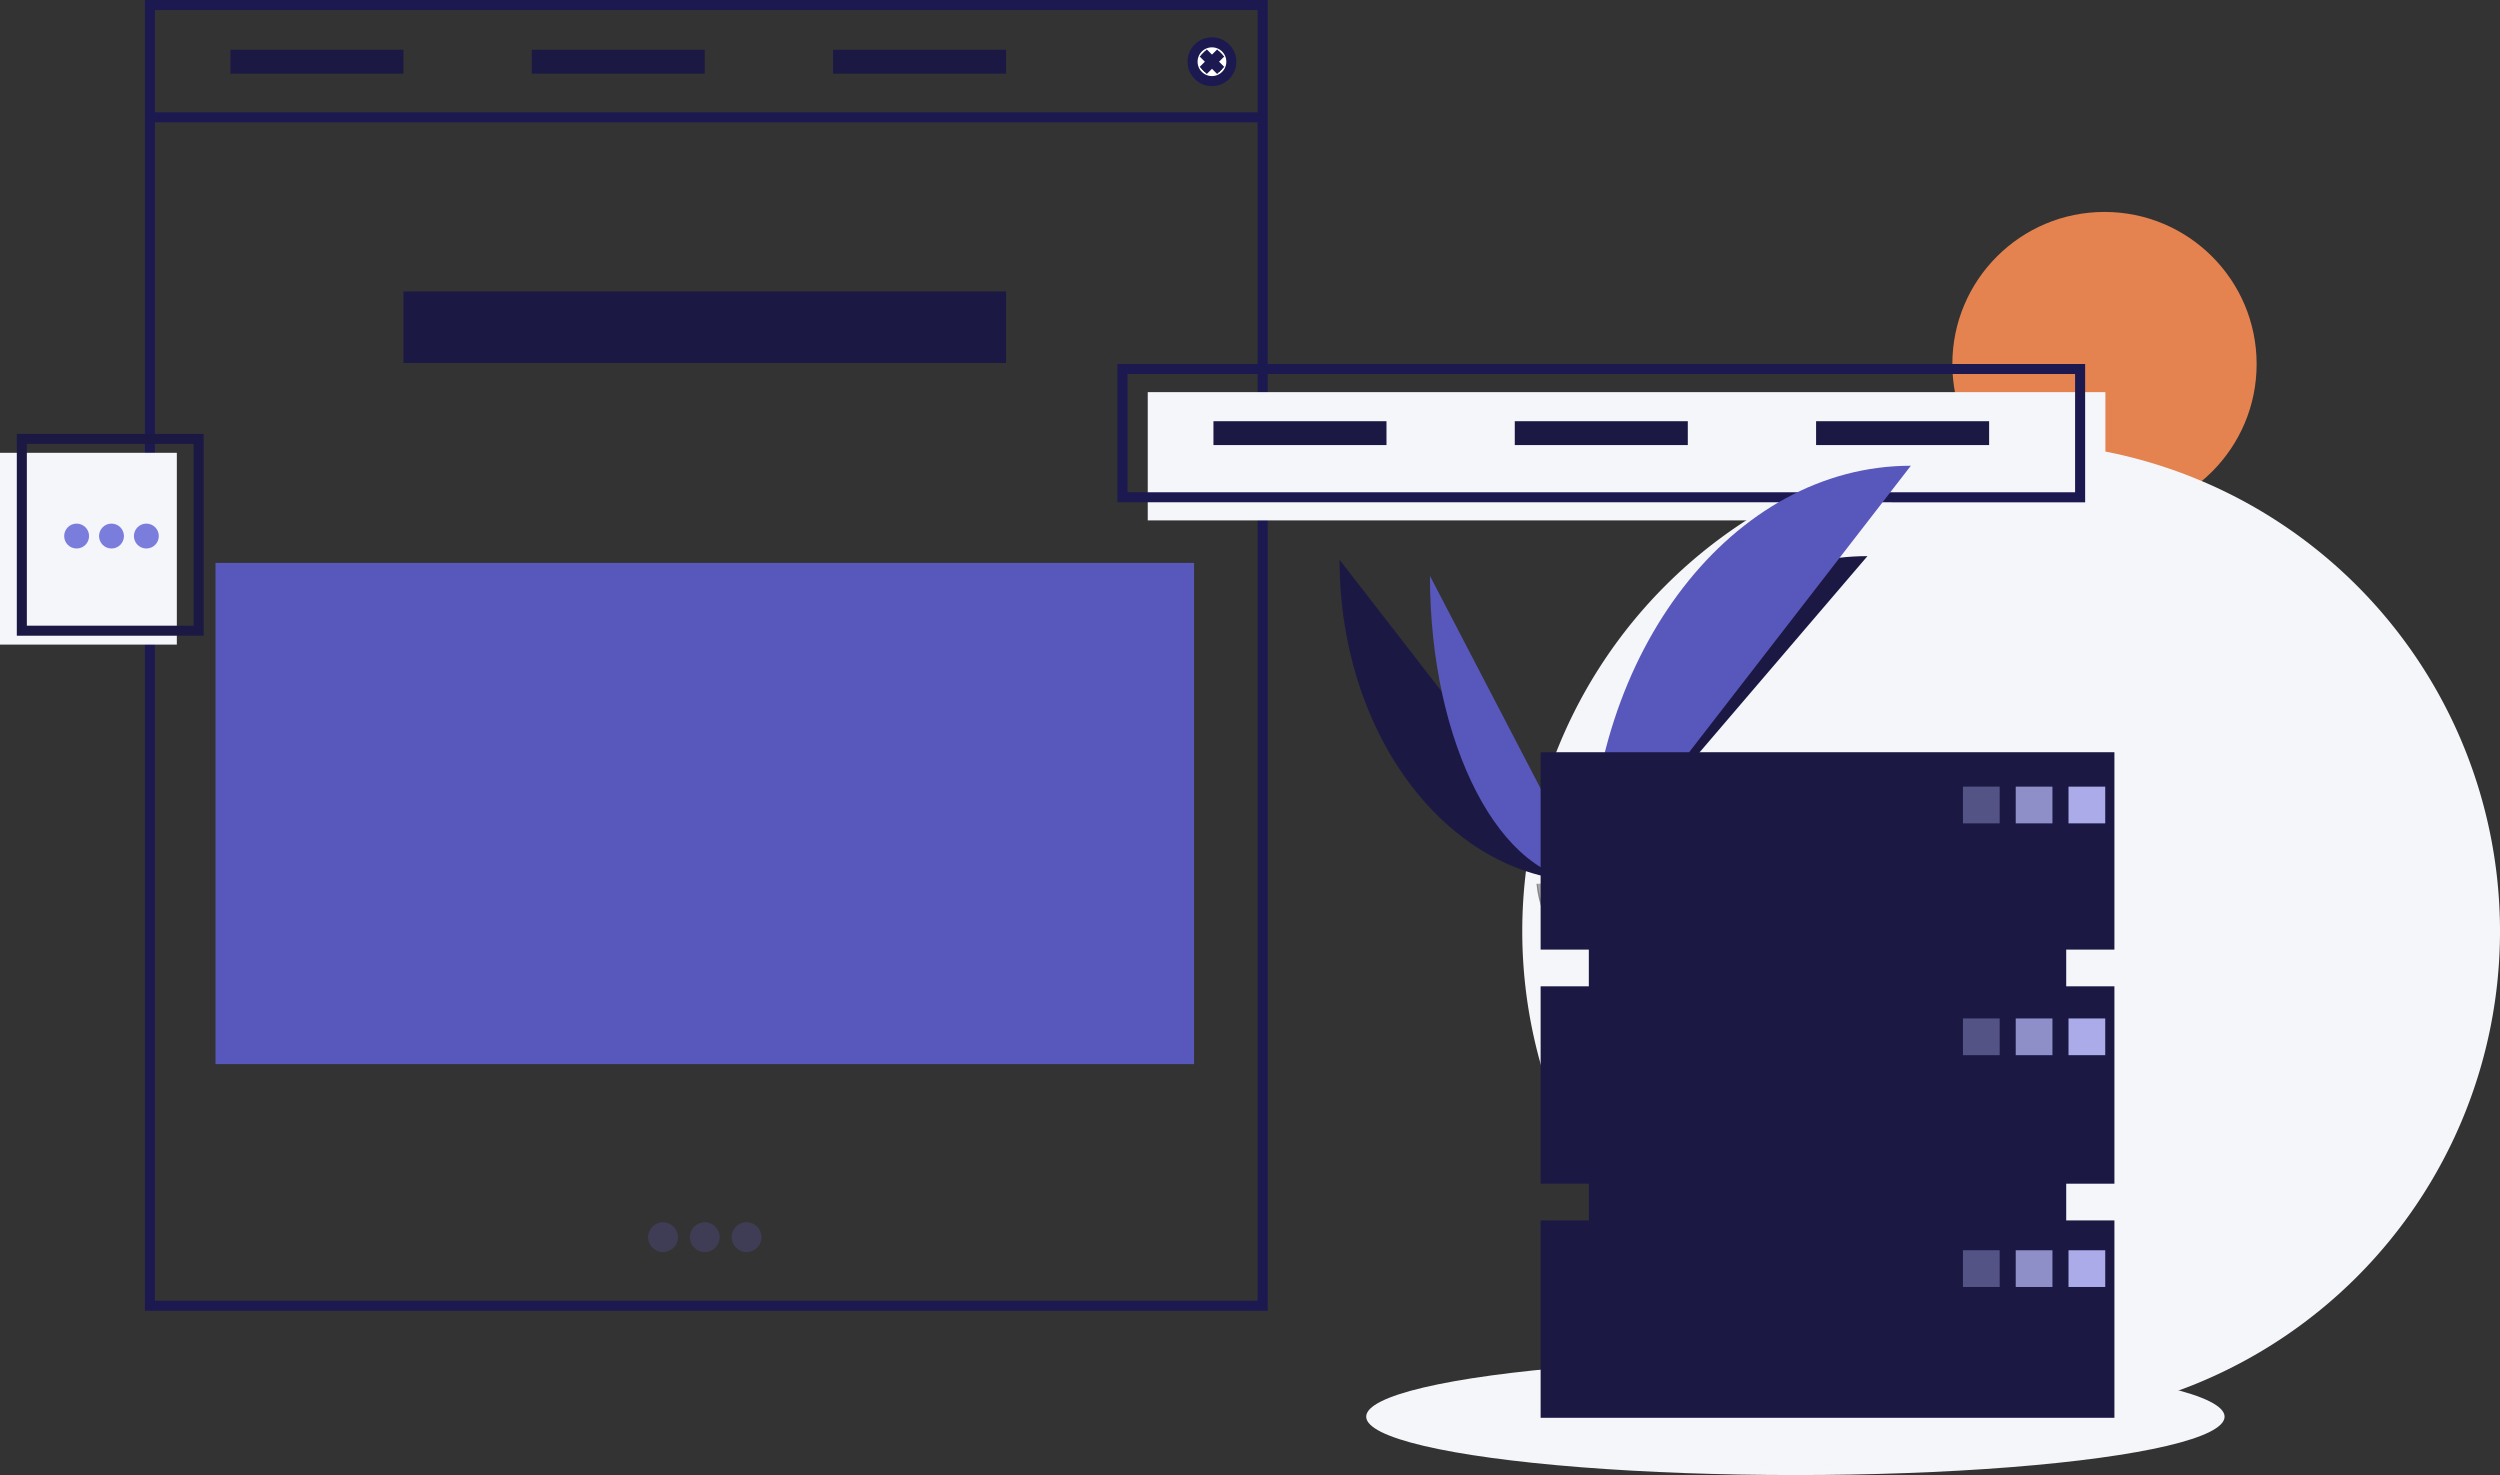 <svg xmlns="http://www.w3.org/2000/svg" width="497.743" height="293.678"><rect width="100%" height="100%" fill="#333333" stroke="none"/><defs><style>.b{fill:#f5f6f9}.c,.d{stroke-miterlimit:10}.c{stroke-width:2px;fill:none;stroke:#1b1950}.d{fill:#fff;stroke:#000}.e{fill:#1b1943}.f{fill:#5857bc}.g{fill:#3f3d56}.i{fill:#7b7ddd}.m,.n,.o{fill:#ababe9}.m{opacity:.4}.n{opacity:.8}</style></defs><g transform="translate(-199.577 -1105)"><g transform="translate(199.577 1106)"><circle cx="30.291" cy="30.291" r="30.291" transform="translate(388.707 41.195)" fill="#e48250"/><path class="b" d="M400.411 87.075a97.332 97.332 0 11-97.332 97.332 97.332 97.332 0 0197.332-97.332z"/><path class="c" d="M29.841 0h221.554v258.974H29.841zm0 22.36h221.554"/><circle class="d" cx="3.861" cy="3.861" r="3.861" transform="translate(237.436 7.425)"/><path class="d" d="M239.56 9.548l3.475 3.475m0-3.475l-3.475 3.475"/><circle class="c" cx="3.861" cy="3.861" r="3.861" transform="translate(237.436 7.425)"/><path class="c" d="M239.56 9.548l3.475 3.475m0-3.475l-3.475 3.475"/><path class="e" d="M45.878 8.91h34.451v4.752H45.878zm59.992 0h34.451v4.752H105.87zm59.992 0h34.451v4.752h-34.451zM80.329 57.022h119.984v14.255H80.329z"/><path class="f" d="M42.908 111.074h194.825v99.788H42.908z"/><circle class="g" cx="2.97" cy="2.97" r="2.97" transform="translate(129.035 242.343)"/><circle class="g" cx="2.97" cy="2.97" r="2.97" transform="translate(137.351 242.343)"/><circle class="g" cx="2.97" cy="2.97" r="2.97" transform="translate(145.666 242.343)"/><path class="b" d="M228.513 77.073H419.18v25.541H228.513z"/><path class="c" d="M223.478 72.465h190.667v25.541H223.478z"/><path class="e" d="M241.594 82.86h34.451v4.752h-34.451zm59.992 0h34.451v4.752h-34.451zm59.992 0h34.451v4.752h-34.451z"/><path class="b" d="M0 89.154h35.207v38.183H0z"/><path stroke="#1b1943" stroke-miterlimit="10" fill="none" stroke-width="2" d="M4.346 86.388h35.207v38.183H4.346z"/><circle class="i" cx="2.479" cy="2.479" r="2.479" transform="translate(12.776 103.248)"/><circle class="i" cx="2.479" cy="2.479" r="2.479" transform="translate(19.719 103.248)"/><circle class="i" cx="2.479" cy="2.479" r="2.479" transform="translate(26.661 103.248)"/></g><path class="e" d="M466.278 1216.444c0 35.413 22.216 64.069 49.672 64.069m0 0c0-35.811 24.792-64.789 55.431-64.789"/><path class="f" d="M484.275 1219.655c0 33.639 14.167 60.859 31.675 60.859m0 0c0-45.759 28.656-82.786 64.069-82.786"/><path d="M505.501 1280.966s7.044-.217 9.167-1.729 10.836-3.317 11.362-.892 10.586 12.058 2.633 12.122-18.479-1.239-20.6-2.529-2.562-6.972-2.562-6.972z" fill="#a8a8a8"/><path d="M528.805 1289.623c-7.953.064-18.479-1.239-20.6-2.529-1.614-.983-2.257-4.51-2.472-6.137l-.235.009s.446 5.681 2.565 6.972 12.645 2.594 20.6 2.529c2.3-.019 3.089-.835 3.045-2.045-.319.73-1.195 1.187-2.903 1.201z" opacity=".2"/><ellipse class="b" cx="85.451" cy="11.625" rx="85.451" ry="11.625" transform="translate(471.583 1375.428)"/><ellipse cx="71.742" cy="9.76" rx="71.742" ry="9.76" transform="translate(485.292 1377.293)" opacity=".1" fill="#f5f6f9"/><path class="e" d="M515.907 1265.731h95.047v110.584h-95.047z"/><path class="e" d="M506.312 1254.764h114.239v39.298H506.312zm0 46.609h114.239v39.298H506.312zm0 46.61h114.239v39.298H506.312z"/><path class="m" d="M590.392 1261.618h7.311v7.311h-7.311z"/><path class="n" d="M600.902 1261.618h7.311v7.311h-7.311z"/><path class="o" d="M611.412 1261.618h7.311v7.311h-7.311z"/><path class="m" d="M590.392 1307.771h7.311v7.311h-7.311z"/><path class="n" d="M600.902 1307.771h7.311v7.311h-7.311z"/><path class="o" d="M611.412 1307.771h7.311v7.311h-7.311z"/><path class="m" d="M590.392 1353.923h7.311v7.311h-7.311z"/><path class="n" d="M600.902 1353.923h7.311v7.311h-7.311z"/><path class="o" d="M611.412 1353.923h7.311v7.311h-7.311z"/></g></svg>